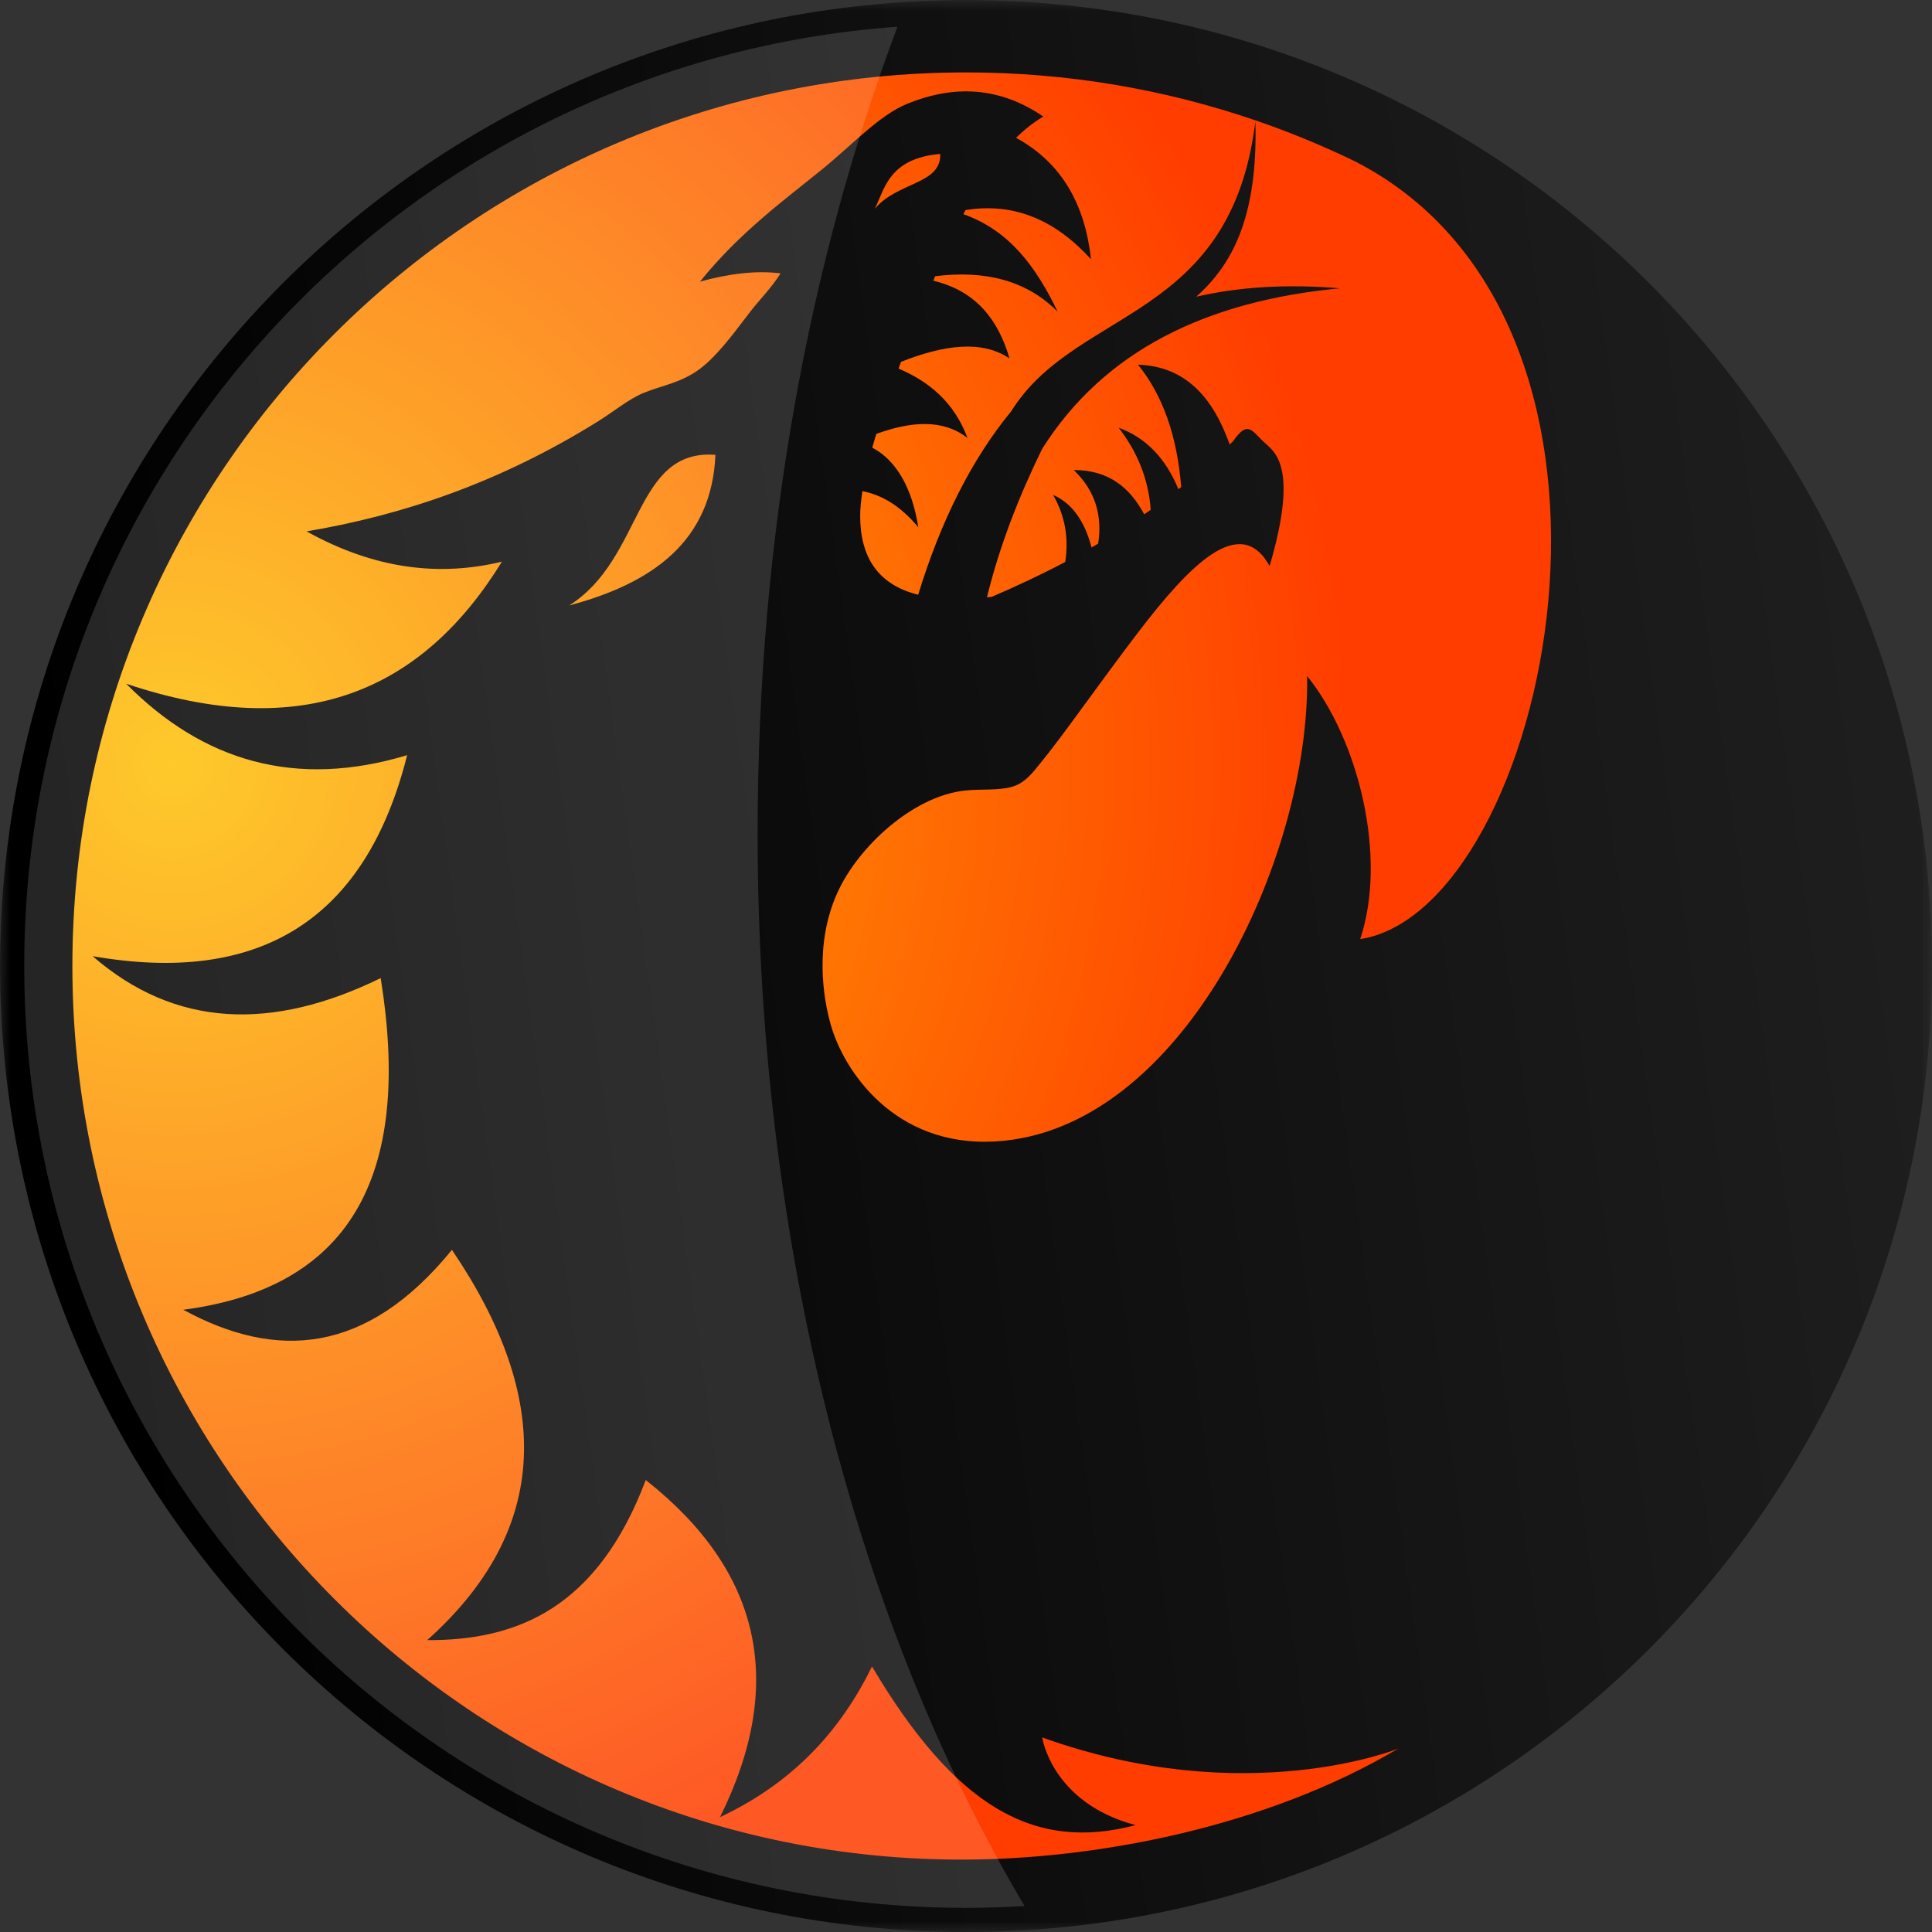 <svg width="90" height="90" viewBox="0 0 90 90" fill="none" xmlns="http://www.w3.org/2000/svg">
<rect x="0" y="0" width="90" height="90" fill="#333333" stroke="none"/>
<g clip-path="url(#clip0_394_7401)">
<mask id="mask0_394_7401" style="mask-type:luminance" maskUnits="userSpaceOnUse" x="0" y="0" width="90" height="90">
<path d="M0 0L0 90H90V0H0Z" fill="white"/>
</mask>
<g mask="url(#mask0_394_7401)">
<path d="M44.998 1.131C50.761 1.129 56.467 2.263 61.79 4.468C67.114 6.672 71.952 9.903 76.026 13.977C80.101 18.051 83.334 22.888 85.539 28.212C87.745 33.535 88.88 39.241 88.88 45.003C88.88 50.765 87.745 56.471 85.539 61.794C83.334 67.117 80.101 71.954 76.026 76.028C71.952 80.102 67.114 83.334 61.79 85.538C56.467 87.742 50.761 88.876 44.998 88.875C39.236 88.876 33.53 87.742 28.206 85.538C22.883 83.334 18.045 80.102 13.97 76.028C9.895 71.954 6.663 67.117 4.458 61.794C2.252 56.471 1.117 50.765 1.117 45.003C1.117 39.241 2.252 33.535 4.458 28.212C6.663 22.888 9.895 18.051 13.97 13.977C18.045 9.903 22.883 6.672 28.206 4.468C33.53 2.263 39.236 1.129 44.998 1.131Z" fill="url(#paint0_radial_394_7401)"/>
<path fill-rule="evenodd" clip-rule="evenodd" d="M0.004 45.003C0.004 69.853 20.149 90 45.001 90C69.853 90 89.998 69.855 89.998 45.003C89.998 20.152 69.853 0.006 45.001 0.006C20.149 0.006 0.004 20.151 0.004 45.003ZM3.372 45.001C3.372 22.012 22.009 3.373 44.999 3.373C49.716 3.373 54.25 4.158 58.478 5.604C60.07 6.149 61.619 6.789 63.118 7.514C78.105 15.206 72.068 42.398 63.363 43.748C64.644 39.916 63.285 34.463 60.89 31.489C61.033 39.934 55.111 52.688 46.349 53.174C41.651 53.434 39.3 49.864 38.697 47.727C38.336 46.45 37.947 43.959 38.998 41.611C39.962 39.452 42.536 37.075 44.968 36.825C45.712 36.748 46.481 36.833 47.124 36.658C47.767 36.482 48.131 35.955 48.469 35.546C49.487 34.314 51.305 31.698 53.035 29.438C55.406 26.341 57.773 23.887 59.144 26.366C60.552 21.571 59.304 21.011 58.848 20.566C58.263 19.993 58.106 19.611 57.436 20.56C57.383 20.605 57.335 20.659 57.285 20.708C56.508 18.525 55.236 17.061 53.011 16.988C54.161 18.399 54.833 20.298 55.025 22.687C54.979 22.724 54.938 22.755 54.894 22.788C54.301 21.342 53.374 20.388 52.113 19.924C52.96 21.025 53.498 22.279 53.605 23.748C53.505 23.817 53.403 23.89 53.302 23.959C52.633 22.706 51.637 21.891 50.021 21.896C51.039 22.875 51.356 24.035 51.156 25.326C51.055 25.387 50.951 25.445 50.849 25.503C50.519 24.244 49.921 23.428 49.054 23.054C49.606 24 49.795 25.041 49.623 26.178C48.503 26.769 47.359 27.305 46.197 27.803C46.121 27.81 46.049 27.818 45.976 27.826C46.555 25.461 47.445 23.165 48.545 20.914C51.441 16.325 56.222 14.013 62.43 13.43C59.956 13.225 57.727 13.361 55.726 13.822C57.36 12.359 58.603 10.186 58.481 5.65C57.359 14.87 50.307 14.32 47.22 18.982L47.1 19.167C45.24 21.429 43.817 24.302 42.771 27.705C40.898 27.237 40.075 25.956 40.07 24.043C40.07 23.701 40.108 23.31 40.174 22.879C41.021 23.046 41.883 23.497 42.777 24.557C42.485 22.708 41.739 21.433 40.634 20.853C40.695 20.645 40.755 20.431 40.82 20.214C42.476 19.611 43.947 19.525 45.071 20.403C44.445 18.733 43.284 17.777 41.859 17.17C41.897 17.066 41.935 16.96 41.974 16.855C43.976 16.067 45.744 15.826 47.028 16.699C46.375 14.47 45.088 13.462 43.477 13.076L43.562 12.867C45.854 12.584 47.804 13.038 49.272 14.524C48.292 12.486 47.046 10.735 44.877 9.978C44.908 9.91 44.946 9.849 44.978 9.785C47.308 9.412 49.212 10.304 50.823 12.077C50.546 9.56 49.49 7.598 47.332 6.42C47.726 6.034 48.148 5.699 48.602 5.428C46.551 4.031 44.433 3.951 42.264 4.834C40.964 5.363 39.731 6.721 38.318 7.872C36.5 9.351 34.475 10.809 32.608 13.119C33.962 12.748 35.227 12.589 36.363 12.735C35.904 13.46 35.35 13.992 34.94 14.533C34.037 15.723 33.365 16.602 32.627 17.165C31.736 17.843 30.801 17.962 29.98 18.304C29.256 18.607 28.646 19.138 27.841 19.639C23.274 22.48 18.762 23.998 14.283 24.754C17.502 26.542 20.512 26.856 23.381 26.165C19.678 32.179 14.128 34.626 5.877 31.85C9.464 35.471 13.778 36.743 18.966 35.179C17.051 42.792 12.167 45.913 4.315 44.542C8.159 47.88 12.67 48.039 17.734 45.564C19.145 54.322 16.676 59.952 8.538 61.014C12.866 63.367 17.069 63.116 21.053 58.223C25.734 65.122 25.678 71.236 19.902 76.403C24.142 76.426 27.848 74.867 30.081 68.945C35.471 73.192 36.625 78.429 33.541 84.651C36.432 83.286 38.901 81.147 40.621 77.632C44.487 84.149 48.156 86.28 52.899 85.021C48.987 83.98 48.549 80.936 48.549 80.936C58.063 84.351 65.142 81.453 65.142 81.453C58.973 85.112 51.121 86.598 44.999 86.627C22.009 86.74 3.372 67.99 3.372 45.001ZM26.514 28.204C29.975 26.026 29.519 20.899 33.328 21.188C33.154 25.201 30.416 27.168 26.514 28.204ZM40.749 9.729C41.219 8.79 41.409 7.381 43.799 7.17C43.852 8.599 41.806 8.462 40.749 9.729Z" fill="url(#paint1_linear_394_7401)"/>
<path opacity="0.15" d="M1.129 45.003C1.129 69.233 20.771 88.875 45.001 88.875C45.917 88.875 46.826 88.845 47.728 88.79C40.027 75.826 35.292 58.214 35.292 38.812C35.292 25.049 37.675 12.187 41.809 1.245C19.07 2.881 1.129 21.847 1.129 45.003Z" fill="#FAFAFA"/>
</g>
</g>
<defs>
<radialGradient id="paint0_radial_394_7401" cx="0" cy="0" r="1" gradientUnits="userSpaceOnUse" gradientTransform="translate(8.363 35.697) rotate(-90) scale(54.42 54.42)">
<stop stop-color="#FFC107"/>
<stop offset="1" stop-color="#FF3D00"/>
</radialGradient>
<linearGradient id="paint1_linear_394_7401" x1="3.81" y1="51.384" x2="116.2" y2="35.827" gradientUnits="userSpaceOnUse">
<stop/>
<stop offset="1" stop-color="#282828"/>
</linearGradient>
<clipPath id="clip0_394_7401">
<rect width="90" height="90" fill="white" transform="matrix(0 -1 1 0 0 90)"/>
</clipPath>
</defs>
</svg>
